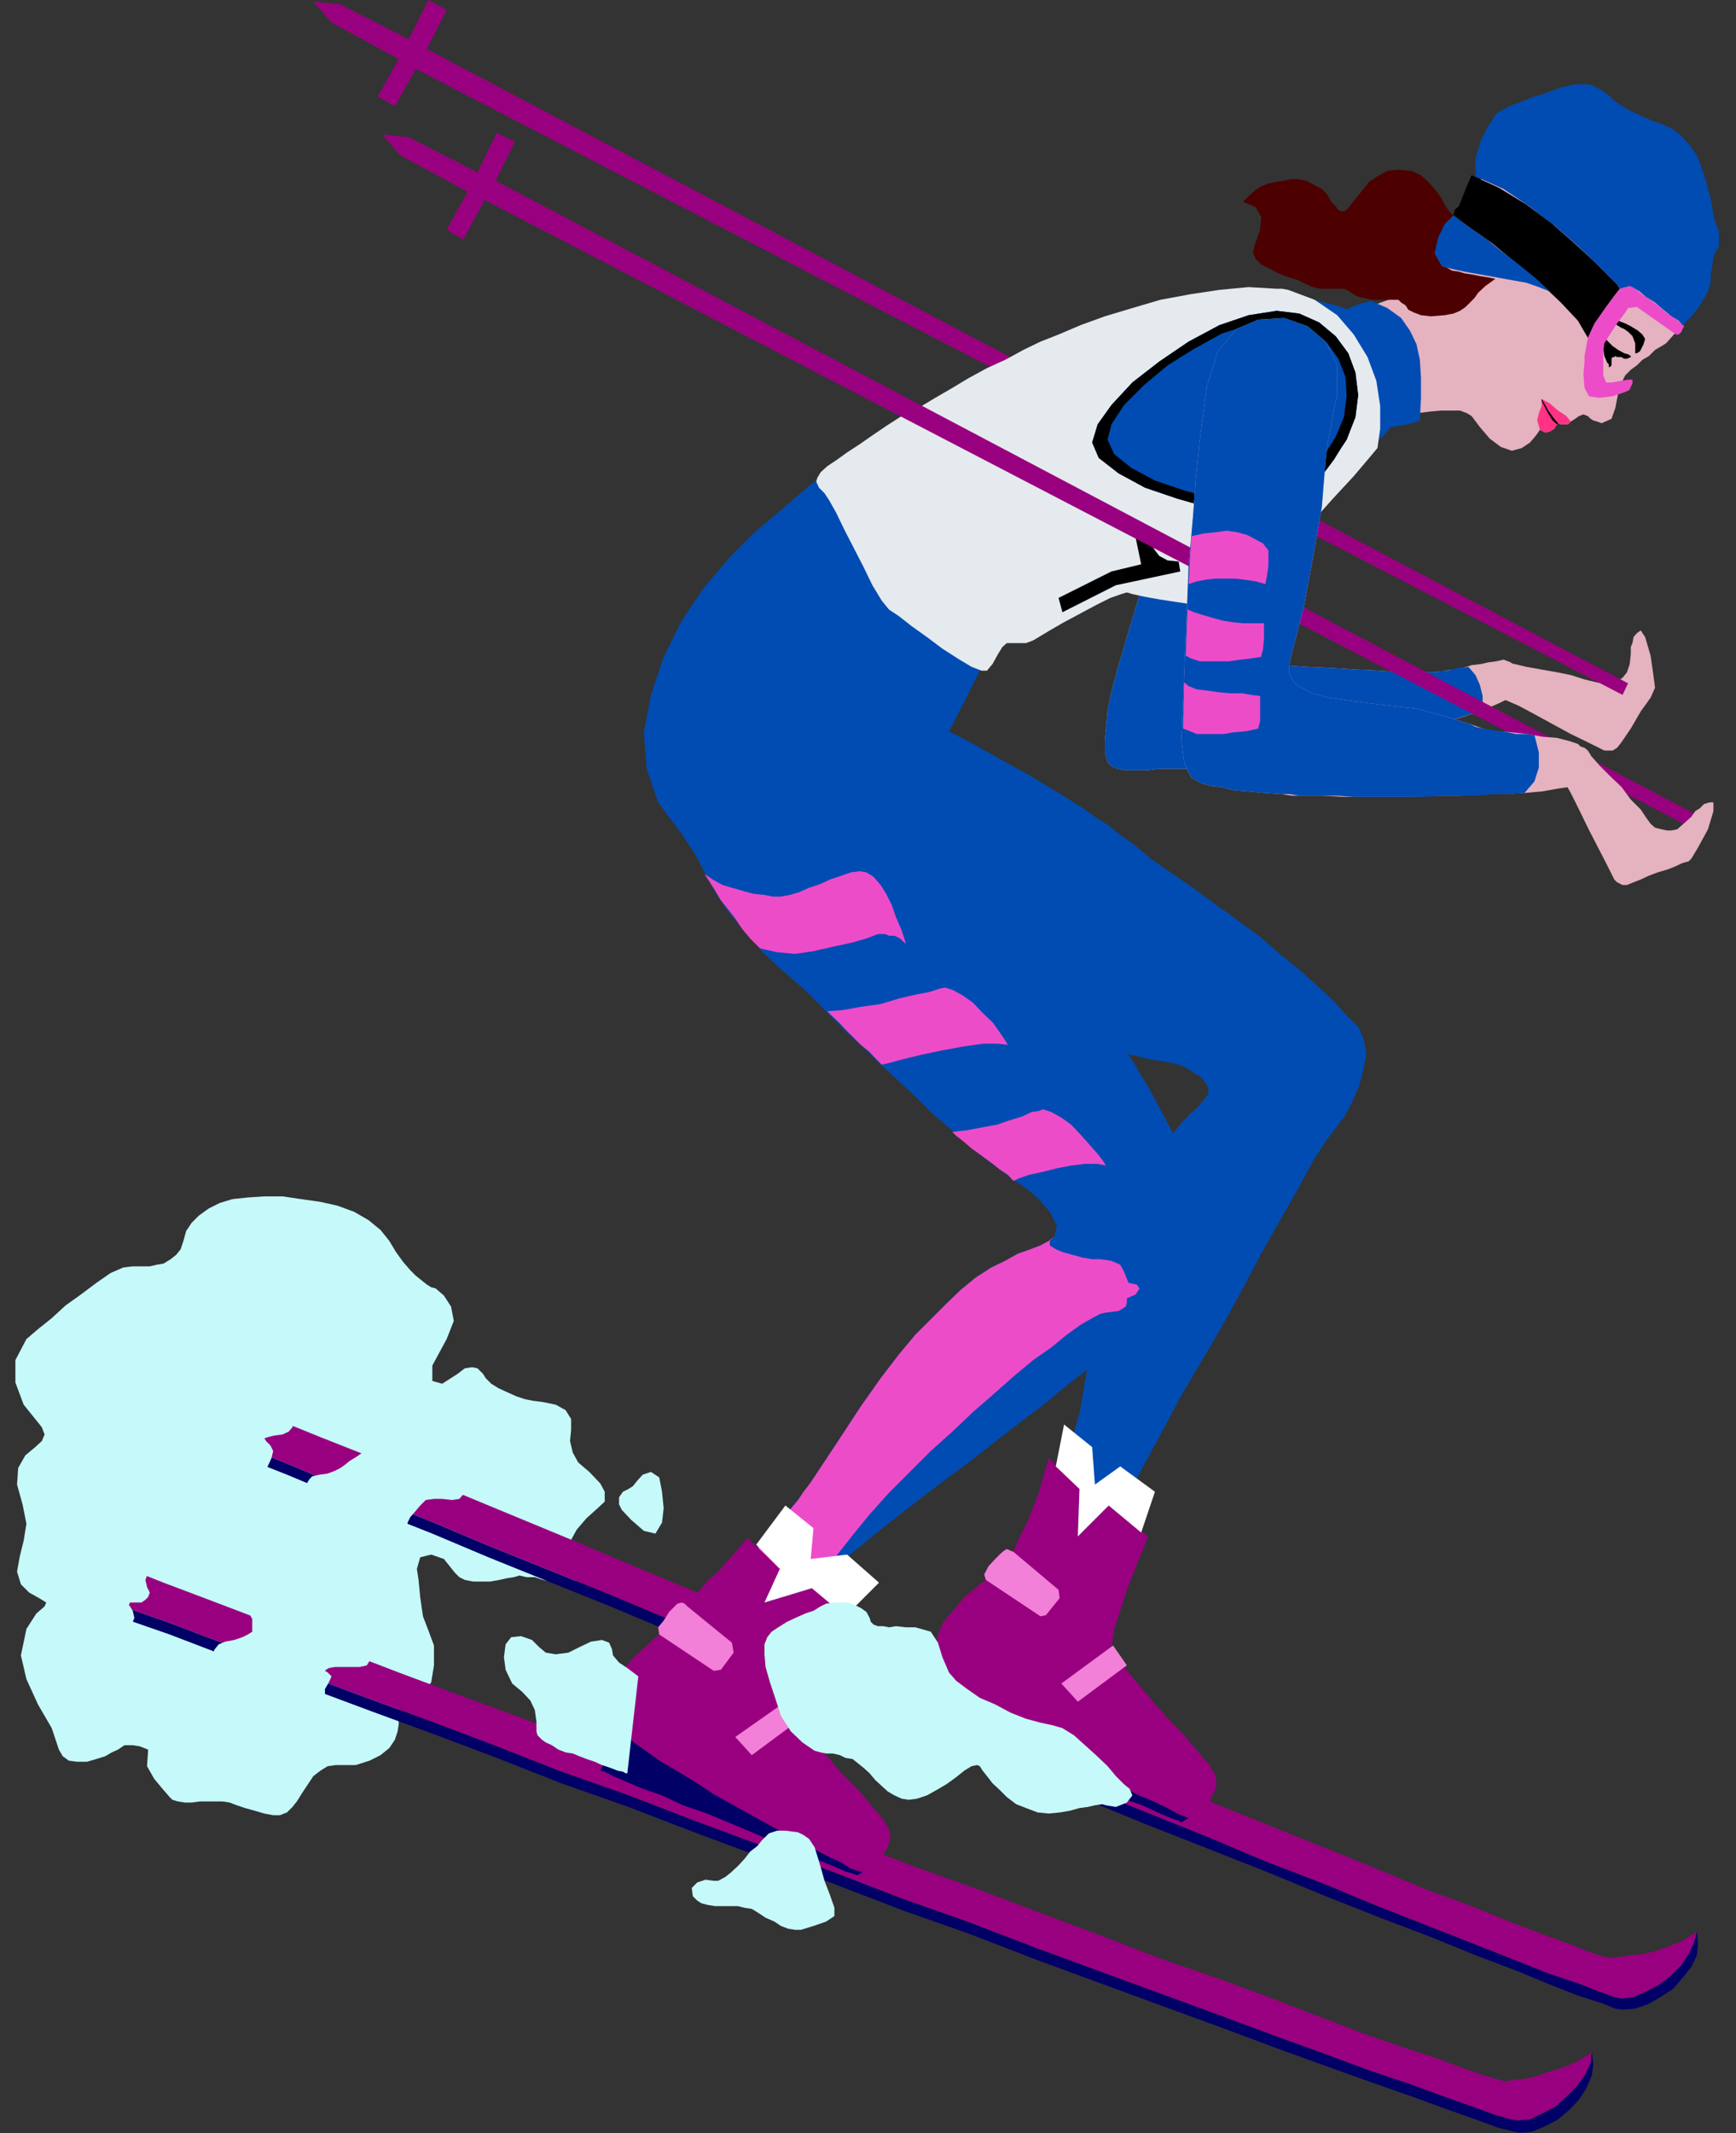<?xml version="1.0" encoding="UTF-8" standalone="no"?>
<svg
   xmlns:ooo="http://xml.openoffice.org/svg/export"
   xmlns:dc="http://purl.org/dc/elements/1.1/"
   xmlns:cc="http://creativecommons.org/ns#"
   xmlns:rdf="http://www.w3.org/1999/02/22-rdf-syntax-ns#"
   xmlns:svg="http://www.w3.org/2000/svg"
   xmlns="http://www.w3.org/2000/svg"
   xmlns:sodipodi="http://sodipodi.sourceforge.net/DTD/sodipodi-0.dtd"
   xmlns:inkscape="http://www.inkscape.org/namespaces/inkscape"
   version="1.2"
   width="31.52mm"
   height="38.71mm"
   viewBox="0 0 3152 3871"
   preserveAspectRatio="xMidYMid"
   xml:space="preserve"
   id="svg219"
   sodipodi:docname="skier7.svg"
   style="fill-rule:evenodd;stroke-width:28.222;stroke-linejoin:round"
   inkscape:version="0.92.5 (2060ec1f9f, 2020-04-08)"><rect x="0" y="0" width="3152" height="3871" fill="#333333" stroke="none"/><sodipodi:namedview
   pagecolor="#ffffff"
   bordercolor="#666666"
   borderopacity="1"
   objecttolerance="10"
   gridtolerance="10"
   guidetolerance="10"
   inkscape:pageopacity="0"
   inkscape:pageshadow="2"
   inkscape:window-width="664"
   inkscape:window-height="487"
   id="namedview221"
   showgrid="false"
   inkscape:zoom="0.2102413"
   inkscape:cx="59.565355"
   inkscape:cy="73.133857"
   inkscape:window-x="0"
   inkscape:window-y="0"
   inkscape:window-maximized="0"
   inkscape:current-layer="svg219" />
 <defs
   class="ClipPathGroup"
   id="defs8">
  <clipPath
   id="presentation_clip_path"
   clipPathUnits="userSpaceOnUse">
   <rect
   x="0"
   y="0"
   width="21000"
   height="29700"
   id="rect2" />
  </clipPath>
  <clipPath
   id="presentation_clip_path_shrink"
   clipPathUnits="userSpaceOnUse">
   <rect
   x="21"
   y="29"
   width="20958"
   height="29641"
   id="rect5" />
  </clipPath>
 </defs>
 <defs
   class="TextShapeIndex"
   id="defs12">
  <g
   ooo:slide="id1"
   ooo:id-list="id3"
   id="g10" />
 </defs>
 <defs
   class="EmbeddedBulletChars"
   id="defs44">
  <g
   id="bullet-char-template-57356"
   transform="matrix(4.8828125e-4,0,0,-4.8828125e-4,0,0)">
   <path
   d="M 580,1141 1163,571 580,0 -4,571 Z"
   id="path14"
   inkscape:connector-curvature="0" />
  </g>
  <g
   id="bullet-char-template-57354"
   transform="matrix(4.8828125e-4,0,0,-4.8828125e-4,0,0)">
   <path
   d="M 8,1128 H 1137 V 0 H 8 Z"
   id="path17"
   inkscape:connector-curvature="0" />
  </g>
  <g
   id="bullet-char-template-10146"
   transform="matrix(4.8828125e-4,0,0,-4.8828125e-4,0,0)">
   <path
   d="M 174,0 602,739 174,1481 1456,739 Z M 1358,739 309,1346 659,739 Z"
   id="path20"
   inkscape:connector-curvature="0" />
  </g>
  <g
   id="bullet-char-template-10132"
   transform="matrix(4.8828125e-4,0,0,-4.8828125e-4,0,0)">
   <path
   d="M 2015,739 1276,0 H 717 l 543,543 H 174 v 393 h 1086 l -543,545 h 557 z"
   id="path23"
   inkscape:connector-curvature="0" />
  </g>
  <g
   id="bullet-char-template-10007"
   transform="matrix(4.8828125e-4,0,0,-4.8828125e-4,0,0)">
   <path
   d="m 0,-2 c -7,16 -16,29 -25,39 l 381,530 c -94,256 -141,385 -141,387 0,25 13,38 40,38 9,0 21,-2 34,-5 21,4 42,12 65,25 l 27,-13 111,-251 280,301 64,-25 24,25 c 21,-10 41,-24 62,-43 C 886,937 835,863 770,784 769,783 710,716 594,584 L 774,223 c 0,-27 -21,-55 -63,-84 l 16,-20 C 717,90 699,76 672,76 641,76 570,178 457,381 L 164,-76 c -22,-34 -53,-51 -92,-51 -42,0 -63,17 -64,51 -7,9 -10,24 -10,44 0,9 1,19 2,30 z"
   id="path26"
   inkscape:connector-curvature="0" />
  </g>
  <g
   id="bullet-char-template-10004"
   transform="matrix(4.8828125e-4,0,0,-4.8828125e-4,0,0)">
   <path
   d="M 285,-33 C 182,-33 111,30 74,156 52,228 41,333 41,471 c 0,78 14,145 41,201 34,71 87,106 158,106 53,0 88,-31 106,-94 l 23,-176 c 8,-64 28,-97 59,-98 l 735,706 c 11,11 33,17 66,17 42,0 63,-15 63,-46 V 965 c 0,-36 -10,-64 -30,-84 L 442,47 C 390,-6 338,-33 285,-33 Z"
   id="path29"
   inkscape:connector-curvature="0" />
  </g>
  <g
   id="bullet-char-template-9679"
   transform="matrix(4.8828125e-4,0,0,-4.8828125e-4,0,0)">
   <path
   d="M 813,0 C 632,0 489,54 383,161 276,268 223,411 223,592 c 0,181 53,324 160,431 106,107 249,161 430,161 179,0 323,-54 432,-161 108,-107 162,-251 162,-431 0,-180 -54,-324 -162,-431 C 1136,54 992,0 813,0 Z"
   id="path32"
   inkscape:connector-curvature="0" />
  </g>
  <g
   id="bullet-char-template-8226"
   transform="matrix(4.8828125e-4,0,0,-4.8828125e-4,0,0)">
   <path
   d="m 346,457 c -73,0 -137,26 -191,78 -54,51 -81,114 -81,188 0,73 27,136 81,188 54,52 118,78 191,78 73,0 134,-26 185,-79 51,-51 77,-114 77,-187 0,-75 -25,-137 -76,-188 -50,-52 -112,-78 -186,-78 z"
   id="path35"
   inkscape:connector-curvature="0" />
  </g>
  <g
   id="bullet-char-template-8211"
   transform="matrix(4.8828125e-4,0,0,-4.8828125e-4,0,0)">
   <path
   d="M -4,459 H 1135 V 606 H -4 Z"
   id="path38"
   inkscape:connector-curvature="0" />
  </g>
  <g
   id="bullet-char-template-61548"
   transform="matrix(4.8828125e-4,0,0,-4.8828125e-4,0,0)">
   <path
   d="m 173,740 c 0,163 58,303 173,419 116,115 255,173 419,173 163,0 302,-58 418,-173 116,-116 174,-256 174,-419 0,-163 -58,-303 -174,-418 C 1067,206 928,148 765,148 601,148 462,206 346,322 231,437 173,577 173,740 Z"
   id="path41"
   inkscape:connector-curvature="0" />
  </g>
 </defs>
 <g
   id="g49"
   transform="translate(-8924,-12914)">
  <g
   id="id2"
   class="Master_Slide">
   <g
   id="bg-id2"
   class="Background" />
   <g
   id="bo-id2"
   class="BackgroundObjects" />
  </g>
 </g>
 <g
   class="SlideGroup"
   id="g217"
   transform="translate(-8924,-12914)">
  <g
   id="g215">
   <g
   id="container-id1">
    <g
   id="id1"
   class="Slide"
   clip-path="url(#presentation_clip_path)">
     <g
   class="Page"
   id="g211">
      <g
   class="Graphic"
   id="g209">
       <g
   id="id3">
        <rect
   class="BoundingBox"
   x="8924"
   y="12914"
   width="3152"
   height="3871"
   id="rect51"
   style="fill:none;stroke:none" />
        <defs
   id="defs56">
         <clipPath
   id="clip_path_1"
   clipPathUnits="userSpaceOnUse">
          <path
   d="m 8924,12914 h 3151 v 3870 H 8924 Z"
   id="path53"
   inkscape:connector-curvature="0" />
         </clipPath>
        </defs>
        <g
   clip-path="url(#clip_path_1)"
   id="g206">
         <path
   d="m 9534,16117 -15,2 -13,8 -13,10 -10,15 -10,15 -10,16 -8,10 -10,10 -13,5 h -12 l -16,-3 -17,-5 -18,-5 -15,-5 -13,-5 -13,-2 h -13 -12 -16 l -15,2 h -12 l -13,-2 -10,-3 -5,-5 -13,-15 -15,-18 -13,-23 2,-30 -15,-6 -13,-2 h -15 l -12,8 -11,5 -12,7 -16,5 -17,5 h -18 l -15,-2 -11,-8 -7,-12 -13,-39 -25,-43 -21,-46 -10,-43 10,-48 18,-28 15,-13 3,-7 -13,-8 -18,-10 -15,-15 -7,-23 5,-28 7,-28 5,-31 -7,-35 -10,-36 2,-30 13,-23 18,-15 12,-11 5,-12 -5,-13 -12,-15 -21,-26 -15,-40 v -41 l 20,-38 21,-18 25,-20 25,-23 28,-20 28,-21 26,-18 23,-10 17,-2 h 16 15 l 13,-3 12,-2 13,-8 10,-8 8,-10 5,-15 5,-18 10,-15 13,-13 18,-13 20,-10 23,-7 28,-3 30,-2 h 33 l 34,5 35,5 31,7 30,11 26,15 22,18 16,20 12,20 13,18 13,15 10,10 10,8 10,8 8,5 8,2 15,13 13,20 5,26 -13,33 -26,48 v 28 l 18,5 28,-18 13,-10 13,-2 10,2 10,10 5,8 10,10 13,8 15,7 18,8 15,5 15,3 16,2 25,5 18,10 10,16 v 20 l -2,20 5,21 10,18 20,17 20,21 8,15 v 18 l -13,12 -20,18 -18,21 -12,22 2,16 10,17 3,23 -5,18 -10,8 -11,-3 -10,-2 -15,-5 -13,-3 -15,-5 h -15 l -13,-3 -10,3 -13,2 -13,3 -17,3 h -16 -15 l -15,-3 -10,-5 -8,-8 -20,-25 -23,-8 -20,5 -6,21 3,20 3,31 5,35 10,26 10,27 v 36 l -5,31 -13,15 -15,5 -15,10 -13,15 -3,18 v 13 l -2,13 -5,15 -10,15 -16,13 -20,10 -25,8 z"
   id="path58"
   inkscape:connector-curvature="0"
   style="fill:#c6f9f9;stroke:none" />
         <path
   d="m 10170,14170 -21,28 -12,35 -6,38 v 41 l 6,41 10,40 17,38 21,31 20,23 26,23 30,25 36,25 38,26 43,25 43,21 48,17 26,8 28,10 33,13 36,13 35,15 38,13 38,15 41,15 41,15 40,16 38,12 41,13 36,13 38,10 33,8 30,5 11,2 12,3 16,7 12,8 13,8 8,10 5,10 v 10 l -8,10 -10,13 -15,13 -16,17 -17,21 -21,23 -18,25 -15,31 -15,33 -15,35 -13,41 -15,43 -13,51 -15,63 -13,74 -15,87 -5,17 -8,31 -13,41 -15,48 -18,48 -20,51 -18,46 -20,40 -8,38 3,54 13,48 20,23 h 18 l 7,-10 5,-10 8,-10 10,-18 5,-28 13,-36 18,-38 15,-28 20,-38 23,-51 31,-58 30,-61 36,-66 35,-66 36,-61 36,-61 38,-69 35,-66 36,-64 33,-58 25,-46 23,-36 13,-17 10,-13 13,-18 13,-25 12,-28 8,-31 5,-28 -5,-25 -10,-23 -21,-20 -23,-26 -27,-25 -34,-31 -35,-28 -38,-33 -41,-30 -43,-31 -41,-30 -38,-26 -36,-25 -27,-23 -28,-20 -23,-18 -23,-15 -18,-13 -48,-30 -51,-31 -54,-30 -50,-28 -54,-28 -53,-26 -51,-23 -51,-20 -48,-15 -48,-13 -46,-10 -41,-3 h -38 l -36,8 -30,15 z"
   id="path60"
   inkscape:connector-curvature="0"
   style="fill:#004cb2;stroke:none" />
         <path
   d="m 10360,14375 8,-10 5,-12 -3,-13 -5,-10 -10,-8 -13,-2 h -12 l -10,7 -8,10 -3,11 v 12 l 8,13 10,8 10,2 h 13 z"
   id="path62"
   inkscape:connector-curvature="0"
   style="fill:#004cb2;stroke:none" />
         <path
   d="m 10830,15888 8,-10 3,-13 v -13 l -8,-10 -10,-8 -10,-2 h -13 l -13,7 -7,11 -3,10 3,13 5,10 10,7 13,5 12,-2 z"
   id="path64"
   inkscape:connector-curvature="0"
   style="fill:#004cb2;stroke:none" />
         <path
   d="m 11847,16467 18,-2 20,-3 21,-2 23,-5 22,-8 21,-8 18,-10 15,-10 -5,20 -10,21 -13,20 -20,20 -21,16 -23,12 -23,10 -22,3 -13,-3 -28,-10 -38,-15 -54,-18 -63,-25 -71,-28 -84,-33 -92,-36 -96,-40 -107,-41 -109,-46 -115,-46 -119,-48 -122,-48 -122,-51 -125,-48 -122,-51 -122,-51 -122,-48 -117,-49 -112,-45 -109,-44 -102,-43 -96,-38 -89,-35 -79,-33 -71,-28 -59,-26 -48,-20 -33,-13 -23,-10 -7,-3 73,-43 8,3 20,10 36,13 46,20 55,23 69,28 76,30 87,36 94,38 99,41 104,43 109,46 115,48 117,46 117,50 122,49 119,48 117,48 117,49 114,45 112,46 107,43 102,41 94,38 86,36 82,30 68,28 61,23 49,18 38,15 25,8 z"
   id="path66"
   inkscape:connector-curvature="0"
   style="fill:#99007f;stroke:none" />
         <path
   d="m 12007,16442 -2,20 -10,21 -16,20 -17,20 -23,15 -23,13 -23,8 -23,2 -13,-2 -25,-10 -41,-13 -51,-20 -63,-26 -74,-28 -81,-33 -92,-35 -99,-39 -104,-43 -109,-43 -117,-46 -117,-48 -122,-48 -122,-51 -125,-51 -122,-48 -122,-51 -122,-48 -117,-49 -112,-45 -109,-44 -102,-43 -96,-38 -89,-36 -79,-33 -71,-28 -59,-25 -48,-20 -33,-13 -23,-10 -7,-3 -5,-23 7,3 23,10 33,13 48,20 59,26 71,28 79,33 89,35 96,38 102,43 109,44 112,45 117,49 122,48 122,51 122,51 125,48 122,51 122,48 119,48 115,46 109,46 107,41 96,40 92,36 84,33 71,28 63,25 54,18 38,15 28,10 13,3 22,-3 23,-10 23,-12 21,-16 20,-20 13,-20 10,-21 5,-20 z"
   id="path68"
   inkscape:connector-curvature="0"
   style="fill:#000066;stroke:none" />
         <path
   d="m 10813,15801 h -16 l -17,8 -21,13 -20,17 -20,18 -18,18 -15,18 -8,15 -5,13 -3,13 3,12 5,15 10,13 13,15 20,13 26,10 35,16 38,20 36,23 38,23 33,25 33,20 28,18 23,13 18,5 15,5 15,5 15,3 h 13 l 10,-3 8,-2 5,-5 v -8 l -5,-8 -8,-7 -10,-11 -13,-7 -12,-10 -10,-8 -11,-8 -10,-10 -12,-18 -16,-22 -17,-26 -18,-25 -16,-26 -15,-20 -10,-15 -8,-15 -10,-21 -12,-20 -16,-26 -15,-20 -15,-20 -18,-15 z"
   id="path70"
   inkscape:connector-curvature="0"
   style="fill:#004cb2;stroke:none" />
         <path
   d="m 10797,15893 13,2 10,-5 10,-5 8,-10 3,-13 -3,-12 -5,-11 -10,-5 -13,-2 -13,2 -10,5 -7,11 -3,12 3,13 7,10 z"
   id="path72"
   inkscape:connector-curvature="0"
   style="fill:#004cb2;stroke:none" />
         <path
   d="m 11082,16213 -5,-2 -15,-6 -18,-10 -25,-12 -31,-13 -33,-18 -33,-20 -38,-21 -36,-20 -38,-20 -35,-21 -34,-20 -27,-18 -26,-17 -20,-16 -15,-12 -8,10 -18,20 -15,20 -5,11 7,2 16,8 23,10 30,13 36,15 38,15 40,18 44,18 43,17 41,16 38,18 35,12 28,13 23,10 15,5 5,3 z"
   id="path74"
   inkscape:connector-curvature="0"
   style="fill:#000066;stroke:none" />
         <path
   d="m 10653,15967 15,12 20,16 26,17 27,18 34,20 35,21 38,20 36,20 38,21 33,20 33,18 31,13 25,12 18,10 15,6 5,2 8,-2 10,-8 10,-8 10,-12 8,-16 5,-15 -3,-18 -10,-17 -18,-21 -25,-30 -30,-31 -31,-35 -28,-33 -23,-28 -18,-23 -5,-13 3,-18 2,-15 5,-15 6,-18 12,-38 18,-46 15,-36 5,-15 -71,-56 -56,56 3,-86 -56,-56 -18,63 -20,51 -18,36 -8,20 -5,-2 -7,-3 -5,3 -6,5 -10,10 -12,13 -8,15 3,10 -11,8 -12,10 -16,13 -12,15 -13,15 -13,15 -7,16 -5,15 2,28 5,23 10,15 z"
   id="path76"
   inkscape:connector-curvature="0"
   style="fill:#99007f;stroke:none" />
         <path
   d="m 10996,15695 -59,-49 -56,56 3,-86 -43,-41 15,-76 51,41 5,68 46,-33 63,46 z"
   id="path78"
   inkscape:connector-curvature="0"
   style="fill:#ffffff;stroke:none" />
         <path
   d="m 10714,15781 -3,-10 8,-15 12,-13 10,-10 6,-5 5,-3 7,3 5,2 82,69 2,15 -25,31 -10,2 z"
   id="path80"
   inkscape:connector-curvature="0"
   style="fill:#f27fd8;stroke:none" />
         <path
   d="m 10945,15900 -94,69 30,33 89,-66 z"
   id="path82"
   inkscape:connector-curvature="0"
   style="fill:#f27fd8;stroke:none" />
         <path
   d="m 11659,14116 h -13 l -10,5 -10,8 -5,13 v 12 l 8,13 7,8 13,5 10,5 23,10 28,15 33,18 33,18 31,15 20,10 10,5 h 8 7 l 8,-5 8,-10 17,-25 18,-31 18,-25 8,-18 -3,-23 -5,-35 -10,-34 -8,-12 -7,5 -6,7 -2,11 -3,7 v 13 l -2,18 -5,15 -8,10 -8,5 -10,5 -10,3 -10,-3 -10,-2 -21,-5 -25,-8 -25,-5 -28,-5 -28,-5 -21,-5 z"
   id="path84"
   inkscape:connector-curvature="0"
   style="fill:#e5b2bf;stroke:none" />
         <path
   d="m 11685,14154 -6,13 -7,8 -10,5 h -13 l -13,-5 -7,-8 -8,-13 v -12 l 5,-13 10,-8 10,-5 h 13 l 13,5 7,8 6,13 z"
   id="path86"
   inkscape:connector-curvature="0"
   style="fill:#e5b2bf;stroke:none" />
         <path
   d="m 11123,13605 33,-58 46,-33 45,-10 49,10 38,25 28,41 7,51 -15,58 -8,15 -12,21 -13,23 -15,25 -13,26 -13,22 -10,23 -5,21 -8,25 -10,31 -15,35 -15,33 -15,36 -13,33 -13,25 -10,23 -5,10 v 8 l 5,5 13,-3 33,-2 40,-3 44,3 43,2 48,3 43,2 44,3 h 40 15 l 18,-3 16,-2 17,-3 16,-5 17,-2 13,-3 15,-2 13,-3 13,5 10,8 8,10 2,13 v 12 l -5,11 -10,7 -26,13 -30,13 -36,12 -38,11 -38,12 -43,10 -43,11 -46,10 -43,10 -44,8 -40,7 -41,5 -38,5 -33,3 -28,2 h -25 -26 -25 l -23,3 h -20 -18 l -16,-3 -10,-5 -7,-7 -5,-18 v -20 l 2,-23 3,-33 7,-33 13,-49 18,-61 20,-66 20,-66 18,-61 16,-51 12,-33 18,-48 18,-48 15,-46 z"
   id="path88"
   inkscape:connector-curvature="0"
   style="fill:#e5b2bf;stroke:none" />
         <path
   d="m 11667,14177 10,-7 8,-11 v -12 l -3,-13 -8,-10 -10,-5 -13,-3 -12,3 -10,7 -5,11 -3,12 5,13 8,10 10,5 10,3 z"
   id="path90"
   inkscape:connector-curvature="0"
   style="fill:#e5b2bf;stroke:none" />
         <path
   d="m 11242,13669 10,-8 5,-10 v -10 l -2,-13 -8,-10 -10,-8 h -13 l -12,3 -10,8 -6,10 -2,12 5,13 8,10 10,5 13,3 z"
   id="path92"
   inkscape:connector-curvature="0"
   style="fill:#e5b2bf;stroke:none" />
         <path
   d="m 11616,14203 -31,10 -33,10 -33,13 -38,7 -35,10 -41,11 -38,7 -38,8 -38,8 -36,5 -36,5 -35,5 -31,2 -28,3 -25,2 h -20 -26 -25 l -23,3 h -20 -18 l -16,-3 -10,-5 -7,-7 -5,-18 v -20 l 2,-23 3,-33 7,-33 13,-49 18,-61 20,-66 20,-66 18,-61 16,-51 12,-33 18,-48 18,-48 15,-46 13,-36 33,-58 46,-33 45,-10 49,10 38,25 28,41 7,51 -15,58 -8,15 -12,21 -13,23 -15,25 -13,26 -13,22 -10,23 -5,21 -8,25 -10,31 -15,35 -15,33 -15,36 -13,33 -13,25 -10,23 -5,10 v 8 l 5,5 13,-3 33,-2 40,-3 44,3 43,2 48,3 43,2 44,3 h 40 8 10 l 10,-3 h 10 l 8,-2 10,-3 h 10 l 10,-2 13,15 8,18 5,20 z"
   id="path94"
   inkscape:connector-curvature="0"
   style="fill:#004cb2;stroke:none" />
         <path
   d="m 9493,12917 49,5 124,63 36,-71 33,18 -36,71 2181,1151 -10,21 -2191,-1136 -38,68 -31,-18 38,-68 -122,-66 z"
   id="path96"
   inkscape:connector-curvature="0"
   style="fill:#99007f;stroke:none" />
         <path
   d="m 11720,13694 10,5 8,-2 8,-5 5,-8 v 0 0 0 l 2,-2 5,2 h 5 8 l 5,-5 8,-5 7,-5 8,-3 8,3 5,5 5,3 7,2 8,3 18,-8 7,-20 5,-26 8,-23 5,-10 10,-10 11,-8 10,-10 12,-7 11,-11 12,-7 8,-5 25,-28 23,-36 18,-43 13,-46 2,-48 -7,-48 -18,-49 -33,-43 -41,-35 -41,-26 -40,-13 -38,-5 -41,5 -38,13 -36,20 -33,26 -28,30 -23,28 -17,28 -13,26 -10,23 -8,22 -2,18 -6,13 -5,15 -10,15 -10,13 -15,13 -18,13 -20,10 -26,7 -30,11 -31,10 -28,12 -23,13 -22,15 -16,16 -12,15 -8,18 v 15 l 5,23 8,18 12,17 18,13 20,10 28,8 31,2 38,-2 28,-3 25,-2 23,-3 21,-2 h 20 15 l 13,5 8,5 15,20 18,21 20,15 20,7 18,-5 15,-10 11,-13 z"
   id="path98"
   inkscape:connector-curvature="0"
   style="fill:#e5b2bf;stroke:none" />
         <path
   d="m 11364,13603 10,10 11,3 h 12 l 13,-3 8,-10 5,-10 v -13 l -5,-13 -11,-10 -10,-2 h -12 l -11,5 -10,7 -5,10 v 13 z"
   id="path100"
   inkscape:connector-curvature="0"
   style="fill:#e5b2bf;stroke:none" />
         <path
   d="m 11837,13257 10,10 10,5 h 13 l 13,-5 10,-10 3,-10 v -13 l -6,-12 -7,-8 -13,-5 h -10 l -13,5 -10,10 -5,10 v 13 z"
   id="path102"
   inkscape:connector-curvature="0"
   style="fill:#e5b2bf;stroke:none" />
         <path
   d="m 11852,13494 10,2 13,5 10,5 13,8 8,7 5,8 -3,10 -5,10 -2,3 -5,3 h -3 v -8 -10 l -5,-13 -8,-8 -7,-5 -5,-2 -8,-5 -5,-3 -5,-2 -5,-3 -3,-5 h 3 z"
   id="path104"
   inkscape:connector-curvature="0"
   style="fill:#000000;stroke:none" />
         <path
   d="m 11850,13567 v 3 5 2 l -3,3 v 0 h -2 v -5 l -3,-3 -5,-12 -2,-13 -3,-10 -5,-10 -5,-8 2,-3 h 3 l 8,5 7,11 10,10 10,7 11,6 7,2 5,3 v 2 l -7,3 h -5 l -5,-3 h -8 l -3,-2 -2,2 h -3 l -2,3 z"
   id="path106"
   inkscape:connector-curvature="0"
   style="fill:#000000;stroke:none" />
         <path
   d="m 11723,13638 v 0 0 0 3 10 l -5,13 -3,13 5,17 10,5 8,-2 8,-5 5,-8 v 0 0 0 l 2,-2 5,2 h 5 8 l 5,-5 -8,-10 -15,-10 -15,-13 z"
   id="path108"
   inkscape:connector-curvature="0"
   style="fill:#ff3384;stroke:none" />
         <path
   d="m 11723,13641 5,10 7,13 8,13 8,7 v 0 0 0 l 2,-2 -7,-8 -11,-15 -7,-13 -5,-8 v 0 0 0 z"
   id="path110"
   inkscape:connector-curvature="0"
   style="fill:#000000;stroke:none" />
         <path
   d="m 11982,13506 -5,-5 -13,-10 -15,-10 -15,-13 -18,-13 -15,-10 -11,-10 -7,-2 -18,5 -8,10 -17,23 -21,30 -12,26 -6,33 v 10 l -2,23 2,25 8,15 18,3 25,-3 21,-7 7,-3 3,-2 2,-5 3,-6 v -7 h -8 l -12,2 -18,3 h -10 l -5,-13 v -20 -23 l 2,-15 10,-16 13,-20 15,-20 5,-8 16,-2 71,50 h 5 l 5,-5 2,-5 z"
   id="path112"
   inkscape:connector-curvature="0"
   style="fill:#ed4cc9;stroke:none" />
         <path
   d="m 11807,13527 12,-26 21,-30 17,-23 8,-10 -5,-8 -18,-18 -25,-25 -36,-33 -41,-36 -45,-33 -49,-30 -50,-23 -8,18 -8,20 -7,18 -8,7 -2,10 10,8 25,18 36,25 40,33 44,36 40,38 31,33 z"
   id="path114"
   inkscape:connector-curvature="0"
   style="fill:#000000;stroke:none" />
         <path
   d="m 11563,13305 -16,16 -12,25 -6,28 13,23 8,2 10,6 13,2 10,3 13,2 15,3 13,2 15,3 -18,13 -13,12 -7,10 -8,8 -8,8 -10,7 -12,5 -16,3 -25,2 -18,-2 -13,-5 -10,-5 -5,-8 -8,-5 -5,-5 h -10 -12 -13 -13 l -13,-3 -10,-2 -7,-3 -8,-5 -3,-2 -5,-3 -7,-2 h -8 -10 -10 -13 l -13,-3 -12,-5 -16,-8 -17,-5 -18,-7 -15,-8 -16,-8 -10,-10 -5,-12 3,-13 10,-28 2,-23 -10,-18 -23,-10 10,-10 11,-10 12,-8 13,-5 15,-3 13,-2 13,-3 h 10 l 18,3 15,8 13,7 10,10 7,13 8,8 5,7 8,3 7,-3 8,-10 8,-10 12,-15 13,-16 15,-10 18,-10 20,-2 23,2 18,8 13,12 12,13 11,15 7,13 8,13 z"
   id="path116"
   inkscape:connector-curvature="0"
   style="fill:#4c0000;stroke:none" />
         <path
   d="m 11738,13443 -28,-26 -31,-25 -30,-23 -25,-20 -26,-18 -18,-13 -12,-10 -5,-3 -16,16 -12,25 -6,28 13,23 18,5 23,5 28,5 28,5 28,5 28,5 23,8 z"
   id="path118"
   inkscape:connector-curvature="0"
   style="fill:#004cb2;stroke:none" />
         <path
   d="m 11603,13234 51,23 46,31 46,35 38,33 33,31 25,25 18,18 5,8 18,-5 5,2 13,8 12,10 16,10 15,13 15,12 13,8 7,8 18,-18 15,-20 13,-23 5,-16 v -15 l 3,-15 2,-18 5,-10 5,-8 v -12 -16 l -5,-12 -5,-16 -2,-15 -3,-15 -5,-18 -2,-10 -5,-15 -6,-18 -7,-18 -13,-18 -13,-15 -15,-13 -20,-10 -21,-7 -17,-8 -18,-8 -13,-7 -13,-8 -10,-8 -7,-7 -8,-5 -5,-5 -8,-3 -7,-5 -10,-2 h -11 -12 l -10,2 -13,3 -15,5 -18,7 -18,5 -20,8 -21,8 -15,7 -13,8 -5,8 -10,15 -13,25 -10,33 z"
   id="path120"
   inkscape:connector-curvature="0"
   style="fill:#004cb2;stroke:none" />
         <path
   d="m 11402,13689 16,3 h 15 l 18,-3 12,-2 16,-3 10,-2 7,-3 6,-2 2,-41 v -36 l -2,-33 -6,-28 -12,-25 -16,-23 -25,-18 -30,-13 -21,6 -18,7 -17,10 -18,11 -18,12 -15,10 -15,13 -13,8 -3,20 -2,23 2,23 8,23 13,23 25,17 33,16 z"
   id="path122"
   inkscape:connector-curvature="0"
   style="fill:#004cb2;stroke:none" />
         <path
   d="m 11461,13521 -18,-12 -25,-13 -33,-15 -36,-13 -41,-10 -40,-10 -41,-5 -41,-3 -51,3 -55,10 -59,13 -61,17 -61,23 -66,28 -64,31 -66,33 -63,35 -64,38 -63,39 -59,40 -58,43 -51,44 -51,43 -43,43 -48,56 -41,61 -33,66 -23,69 -13,68 5,66 21,61 40,54 13,10 18,15 20,13 23,15 26,13 25,10 23,8 23,2 25,-2 28,-8 31,-13 30,-15 31,-15 30,-21 23,-17 20,-18 26,-31 25,-43 28,-48 28,-53 25,-49 23,-46 21,-35 17,-23 18,-15 26,-18 30,-20 33,-18 38,-18 39,-13 38,-10 38,-2 12,2 21,3 20,7 20,8 23,5 21,8 15,5 13,2 h 10 l 10,-5 8,-7 7,-11 23,-30 31,-36 38,-43 40,-43 41,-41 38,-35 31,-31 20,-20 25,-38 18,-46 v -48 z"
   id="path124"
   inkscape:connector-curvature="0"
   style="fill:#004cb2;stroke:none" />
         <path
   d="m 11369,13608 11,8 12,2 13,-2 10,-8 8,-10 v -13 l -3,-13 -7,-10 -11,-7 -10,-3 -12,3 -11,7 -7,10 -3,13 3,13 z"
   id="path126"
   inkscape:connector-curvature="0"
   style="fill:#004cb2;stroke:none" />
         <path
   d="m 11204,13664 10,7 13,3 13,-3 10,-7 7,-10 3,-13 -3,-13 -7,-10 -10,-8 -13,-2 -13,2 -10,8 -8,10 -2,13 2,13 z"
   id="path128"
   inkscape:connector-curvature="0"
   style="fill:#004cb2;stroke:none" />
         <path
   d="m 10317,14373 10,8 13,2 13,-2 10,-8 7,-10 3,-13 -3,-13 -7,-10 -10,-5 -13,-2 -13,2 -10,8 -8,10 -2,13 2,10 z"
   id="path130"
   inkscape:connector-curvature="0"
   style="fill:#004cb2;stroke:none" />
         <path
   d="m 11242,13478 41,5 36,16 30,25 23,31 13,35 5,41 -5,40 -16,41 -10,15 -13,21 -15,20 -15,20 -15,21 -16,17 -12,11 -10,7 -33,5 -49,-2 -56,-10 -63,-18 -59,-20 -48,-26 -36,-28 -12,-28 10,-33 25,-35 38,-41 49,-38 53,-36 56,-30 53,-18 51,-8 v -40 l -51,-3 -53,5 -53,8 -54,10 -51,15 -50,15 -44,16 -40,17 -33,13 -31,15 -33,18 -33,15 -33,18 -30,18 -31,18 -30,18 -31,15 -28,18 -25,17 -23,16 -23,15 -18,13 -18,12 -12,11 -6,10 -2,7 5,11 10,10 8,12 13,23 15,31 18,35 17,33 16,33 17,28 13,16 18,12 23,18 28,20 28,21 28,18 25,15 18,7 h 10 l 10,-12 10,-18 8,-13 8,-7 h 10 13 12 l 13,-5 10,-6 20,-12 26,-15 30,-16 28,-15 26,-13 20,-7 10,-3 10,3 23,5 28,5 33,5 33,5 h 31 25 l 16,-5 17,-15 31,-33 40,-44 44,-48 43,-48 38,-41 28,-33 15,-18 5,-35 v -41 l -7,-46 -16,-43 -25,-41 -30,-35 -41,-28 -48,-18 -11,-2 h -7 -3 v 0 z"
   id="path132"
   inkscape:connector-curvature="0"
   style="fill:#e5eaef;stroke:none" />
         <path
   d="m 11237,13496 38,5 31,15 28,21 20,28 13,33 2,35 -5,38 -15,36 -8,13 -12,18 -13,17 -13,21 -15,17 -13,16 -10,12 -10,5 -28,6 -46,-6 -51,-7 -56,-15 -53,-18 -43,-23 -31,-25 -12,-26 7,-28 23,-35 36,-36 43,-36 48,-30 51,-28 48,-15 46,-8 5,-18 -51,8 -53,18 -56,30 -53,36 -49,38 -38,41 -25,35 -10,33 12,28 36,28 48,26 59,20 63,18 56,10 49,2 33,-5 10,-7 12,-11 16,-17 15,-21 15,-20 15,-20 13,-21 10,-15 16,-41 5,-40 -5,-41 -13,-35 -23,-31 -30,-25 -36,-16 -41,-5 z"
   id="path134"
   inkscape:connector-curvature="0"
   style="fill:#000000;stroke:none" />
         <path
   d="m 10846,13999 96,-48 54,-13 -10,-48 22,-5 11,25 10,13 15,8 20,2 3,18 -117,25 -97,49 z"
   id="path136"
   inkscape:connector-curvature="0"
   style="fill:#000000;stroke:none" />
         <path
   d="m 9618,13158 48,5 125,64 35,-72 33,16 -35,71 2181,1151 -10,23 -2191,-1139 -39,72 -30,-18 38,-69 -122,-66 z"
   id="path138"
   inkscape:connector-curvature="0"
   style="fill:#99007f;stroke:none" />
         <path
   d="m 11804,14276 -10,-7 -13,-3 -13,3 -10,7 -7,11 -3,10 3,12 7,11 5,10 13,23 15,30 16,33 17,33 16,31 10,20 5,10 5,5 10,5 h 8 l 12,-5 13,-5 15,-7 16,-6 17,-5 13,-5 15,-7 11,-3 5,-5 12,-20 18,-33 10,-33 v -16 h -7 l -10,3 -8,8 -8,5 -7,10 -11,10 -15,13 -10,2 h -8 l -10,-2 -12,-3 -8,-7 -8,-11 -10,-15 -18,-18 -17,-23 -21,-20 -18,-18 -15,-17 z"
   id="path140"
   inkscape:connector-curvature="0"
   style="fill:#e5b2bf;stroke:none" />
         <path
   d="m 11804,14322 -10,8 h -13 l -13,-3 -10,-7 -7,-11 -3,-12 3,-10 7,-11 10,-7 13,-3 13,3 10,7 8,11 2,12 -2,13 z"
   id="path142"
   inkscape:connector-curvature="0"
   style="fill:#e5b2bf;stroke:none" />
         <path
   d="m 11115,13616 20,-64 34,-41 40,-17 46,-3 43,15 33,28 21,43 v 54 l -6,25 -5,31 -7,33 -3,28 -7,86 -16,92 -17,91 -23,89 -3,15 v 16 l 5,10 8,10 28,15 30,8 36,5 38,5 41,5 45,5 49,13 48,15 23,8 25,5 28,2 28,3 28,5 26,2 23,6 15,5 5,5 7,2 6,5 5,8 2,13 v 15 l -5,13 -10,10 -3,2 h -2 -3 -2 l -15,5 -21,3 -28,5 -33,3 -35,2 h -41 l -41,3 h -43 l -46,2 h -43 -41 -40 l -36,-2 h -30 -26 l -20,-3 -31,-2 -30,-3 -26,-2 -22,-6 -21,-2 -15,-5 -10,-5 -8,-5 -7,-13 -6,-15 -2,-16 -3,-25 3,-69 5,-117 5,-127 8,-91 5,-66 7,-71 8,-59 z"
   id="path144"
   inkscape:connector-curvature="0"
   style="fill:#e5b2bf;stroke:none" />
         <path
   d="m 11794,14327 10,-7 8,-11 v -12 l -3,-13 -8,-10 -10,-5 -12,-3 -13,3 -10,7 -5,11 v 12 l 2,13 8,10 10,8 h 10 z"
   id="path146"
   inkscape:connector-curvature="0"
   style="fill:#e5b2bf;stroke:none" />
         <path
   d="m 11240,13671 10,-10 7,-10 v -10 l -2,-13 -8,-10 -10,-8 h -13 l -12,3 -10,8 -6,10 -2,12 5,13 8,10 10,5 10,3 z"
   id="path148"
   inkscape:connector-curvature="0"
   style="fill:#e5b2bf;stroke:none" />
         <path
   d="m 11692,14353 -28,2 h -28 l -30,3 h -31 -33 l -33,2 h -33 -30 -33 -31 l -28,-2 h -25 -26 -20 l -18,-3 h -15 l -31,-2 -30,-3 -26,-2 -22,-6 -21,-2 -15,-5 -10,-5 -8,-5 -7,-13 -6,-15 -2,-16 -3,-25 3,-69 5,-117 5,-127 8,-91 5,-66 7,-71 8,-59 5,-40 20,-64 34,-41 40,-17 46,-3 43,15 33,28 21,43 v 54 l -6,25 -5,31 -7,33 -3,28 -7,86 -16,92 -17,91 -23,89 -3,15 v 16 l 5,10 8,10 28,15 30,8 36,5 38,5 41,5 45,5 49,13 48,15 10,5 13,3 15,2 15,3 16,2 15,3 h 18 l 15,2 8,31 v 28 l -8,25 z"
   id="path150"
   inkscape:connector-curvature="0"
   style="fill:#004cb2;stroke:none" />
         <path
   d="m 11087,13887 23,-5 20,-2 21,-3 20,3 18,5 15,8 13,7 10,13 v 28 l -3,20 -2,10 v 3 l -18,-5 -20,-3 -18,-2 h -18 -18 l -17,2 -16,3 -15,5 z"
   id="path152"
   inkscape:connector-curvature="0"
   style="fill:#ed4cc9;stroke:none" />
         <path
   d="m 11080,14020 12,5 16,5 17,5 18,5 18,3 20,2 h 18 20 v 28 l -2,20 -3,11 v 2 l -20,3 -18,2 -20,3 h -21 -17 -16 l -15,-5 -10,-5 z"
   id="path154"
   inkscape:connector-curvature="0"
   style="fill:#ed4cc9;stroke:none" />
         <path
   d="m 11074,14152 8,7 15,6 18,2 20,3 21,2 h 23 l 17,3 16,2 v 28 18 l -3,10 v 3 l -23,5 -23,2 -17,3 h -18 -15 -16 l -12,-5 -13,-5 z"
   id="path156"
   inkscape:connector-curvature="0"
   style="fill:#ed4cc9;stroke:none" />
         <path
   d="m 10256,14119 -31,18 -25,25 -20,33 -18,38 -10,41 -5,40 v 39 l 7,38 10,28 16,33 18,35 20,38 25,39 31,38 33,38 35,33 21,18 23,20 25,25 25,26 28,28 31,28 28,28 33,30 30,28 31,31 33,28 30,25 28,25 31,23 28,21 25,17 18,16 20,23 13,25 -5,20 -10,8 -15,8 -18,7 -23,8 -23,13 -25,12 -28,18 -28,23 -26,25 -28,28 -28,28 -30,36 -33,43 -36,51 -40,61 -49,74 -10,15 -20,25 -28,33 -33,36 -36,41 -38,38 -35,35 -34,28 -22,33 -18,51 -8,48 10,28 16,5 10,-2 10,-8 13,-7 7,-5 8,-8 8,-10 10,-13 10,-13 13,-15 12,-15 18,-13 23,-18 36,-30 43,-36 48,-40 53,-46 56,-46 59,-46 56,-43 58,-43 61,-48 61,-46 56,-46 54,-41 43,-33 30,-25 21,-10 15,-8 20,-10 20,-18 23,-23 21,-23 15,-25 8,-25 -3,-26 -10,-25 -13,-33 -15,-36 -18,-38 -23,-41 -23,-43 -23,-43 -27,-46 -28,-43 -23,-41 -21,-38 -20,-33 -15,-28 -16,-25 -12,-23 -13,-18 -33,-48 -36,-46 -35,-48 -38,-48 -38,-46 -39,-43 -38,-44 -38,-38 -40,-33 -39,-30 -35,-26 -38,-20 -36,-13 -35,-7 h -34 z"
   id="path158"
   inkscape:connector-curvature="0"
   style="fill:#004cb2;stroke:none" />
         <path
   d="m 10350,14381 10,-6 8,-10 5,-10 -3,-13 -5,-12 -10,-8 -13,-2 h -12 l -10,7 -8,10 -3,11 v 12 l 5,13 11,8 12,2 z"
   id="path160"
   inkscape:connector-curvature="0"
   style="fill:#004cb2;stroke:none" />
         <path
   d="m 10187,15956 13,-5 8,-10 2,-13 v -12 l -7,-10 -11,-8 -10,-3 h -12 l -13,5 -8,11 -2,12 2,13 5,10 10,8 11,5 z"
   id="path162"
   inkscape:connector-curvature="0"
   style="fill:#004cb2;stroke:none" />
         <path
   d="m 10838,15158 -10,8 -15,8 -18,7 -23,8 -23,13 -25,12 -28,18 -28,23 -26,25 -28,28 -28,28 -30,36 -33,43 -36,51 -40,61 -49,74 -5,7 -10,13 -10,15 -15,18 v -3 l -69,87 58,76 95,-76 30,-38 31,-38 35,-39 38,-38 38,-38 39,-35 38,-36 38,-33 35,-31 36,-30 33,-23 28,-23 25,-18 21,-12 15,-8 10,-2 23,-3 13,-8 2,-7 v -8 l 16,-7 7,-11 -5,-7 -15,-3 -8,-20 -7,-13 -16,-7 -20,-3 h -15 l -18,-3 -18,-5 -18,-5 -12,-5 -11,-7 v -8 z"
   id="path164"
   inkscape:connector-curvature="0"
   style="fill:#ed4cc9;stroke:none" />
         <path
   d="m 10653,14968 27,-3 26,-5 28,-5 23,-8 23,-7 17,-8 13,-2 8,-3 15,5 18,10 18,13 17,18 16,18 15,17 10,13 5,8 -15,-3 h -23 l -25,3 -26,5 -28,7 -23,5 -17,6 -11,5 -10,-11 -15,-10 -15,-12 -18,-13 -18,-13 -15,-13 -13,-10 z"
   id="path166"
   inkscape:connector-curvature="0"
   style="fill:#ed4cc9;stroke:none" />
         <path
   d="m 10426,14749 28,-2 33,-6 36,-5 33,-10 30,-7 26,-5 18,-6 10,-2 15,5 18,10 18,13 17,18 18,17 13,18 10,15 5,8 -18,-2 h -28 l -35,5 -38,7 -38,8 -33,8 -26,7 -13,3 -10,-10 -12,-13 -16,-13 -15,-15 -13,-13 -12,-13 -13,-12 z"
   id="path168"
   inkscape:connector-curvature="0"
   style="fill:#ed4cc9;stroke:none" />
         <path
   d="m 10304,14635 31,7 33,3 33,-5 35,-8 33,-7 28,-8 21,-8 h 13 l 7,3 h 10 l 10,5 11,10 -8,-25 -10,-23 -8,-23 -10,-20 -10,-16 -13,-15 -13,-8 -12,-2 -16,2 -17,6 -21,7 -17,8 -21,7 -18,8 -17,5 -16,3 h -15 l -15,-3 -20,-2 -18,-5 -21,-6 -17,-5 -18,-10 -15,-10 10,15 10,16 10,17 13,16 13,17 12,18 15,18 z"
   id="path170"
   inkscape:connector-curvature="0"
   style="fill:#ed4cc9;stroke:none" />
         <path
   d="m 11657,16691 17,-3 21,-2 20,-5 23,-8 23,-7 20,-8 18,-10 15,-10 -2,20 -11,23 -15,20 -18,18 -20,18 -23,12 -23,11 -23,2 -12,-2 -28,-8 -41,-15 -51,-18 -63,-23 -74,-25 -84,-31 -91,-33 -102,-38 -104,-38 -112,-41 -117,-43 -120,-46 -122,-43 -124,-48 -125,-46 -124,-46 -125,-48 -122,-43 -117,-46 -114,-43 -112,-41 -102,-38 -96,-38 -89,-33 -82,-31 -71,-25 -58,-23 -48,-18 -36,-15 -23,-8 -8,-2 72,-43 7,2 21,8 35,12 46,18 58,23 69,26 79,30 86,33 94,36 99,38 107,40 112,41 114,43 120,46 119,43 120,46 122,46 119,46 120,43 114,43 115,43 106,41 102,35 97,36 86,33 81,31 72,25 61,20 48,18 38,13 25,7 z"
   id="path172"
   inkscape:connector-curvature="0"
   style="fill:#99007f;stroke:none" />
         <path
   d="m 11817,16660 -3,21 -10,23 -13,20 -17,18 -21,18 -23,12 -23,10 -22,3 -13,-3 -28,-7 -41,-15 -51,-18 -63,-23 -74,-26 -84,-30 -91,-33 -102,-38 -104,-38 -112,-41 -117,-43 -119,-46 -122,-43 -125,-48 -125,-46 -124,-46 -125,-48 -122,-43 -117,-46 -114,-43 -112,-41 -102,-38 -96,-38 -89,-33 -81,-31 -72,-25 -58,-23 -48,-18 -36,-15 -23,-8 -7,-2 -6,-23 8,2 23,8 36,15 48,18 58,23 71,25 82,31 89,33 96,38 102,38 112,41 114,43 117,46 122,43 125,48 124,46 125,46 124,48 122,43 120,46 117,43 112,41 104,38 102,38 91,33 84,31 74,25 63,23 51,18 41,15 28,8 12,2 23,-2 23,-11 23,-12 20,-18 18,-18 15,-20 11,-23 2,-20 z"
   id="path174"
   inkscape:connector-curvature="0"
   style="fill:#000066;stroke:none" />
         <path
   d="m 10182,15865 h -15 l -18,8 -20,12 -20,18 -21,18 -18,18 -15,17 -7,16 -6,12 -2,13 2,13 6,15 10,13 12,15 21,13 25,10 36,15 35,20 38,23 36,23 36,26 33,20 28,18 23,12 17,6 16,5 15,5 15,2 h 13 l 10,-2 8,-3 5,-5 v -8 l -5,-7 -8,-8 -10,-10 -13,-8 -13,-10 -10,-7 -10,-8 -10,-10 -13,-18 -15,-23 -18,-25 -18,-26 -15,-25 -15,-20 -10,-16 -8,-15 -10,-20 -13,-21 -15,-25 -15,-20 -16,-21 -17,-15 z"
   id="path176"
   inkscape:connector-curvature="0"
   style="fill:#004cb2;stroke:none" />
         <path
   d="m 10167,15956 13,3 10,-5 10,-5 8,-10 2,-13 -2,-13 -5,-10 -11,-8 -12,-2 -13,2 -10,8 -8,10 -2,13 2,13 8,10 z"
   id="path178"
   inkscape:connector-curvature="0"
   style="fill:#004cb2;stroke:none" />
         <path
   d="m 10060,16063 15,13 21,15 25,18 31,18 33,20 35,23 36,20 38,21 36,20 35,18 31,17 30,16 26,12 17,11 16,5 5,2 7,-2 11,-8 10,-10 10,-13 8,-13 5,-17 -3,-16 -10,-17 -18,-21 -25,-30 -31,-31 -30,-35 -28,-33 -23,-28 -18,-26 -5,-12 3,-16 5,-10 10,-10 10,-10 10,-10 13,-13 15,-15 15,-18 16,-15 12,-13 10,-10 3,-3 -74,-61 -86,26 28,-61 -59,-56 -17,20 -18,20 -18,21 -18,15 -15,18 -10,13 -8,10 -5,7 -5,-5 -5,-2 -8,2 -5,5 -10,10 -10,16 -10,12 2,13 -10,8 -10,10 -15,13 -13,12 -13,16 -12,17 -8,16 -5,15 v 28 l 5,20 10,15 z"
   id="path180"
   inkscape:connector-curvature="0"
   style="fill:#99007f;stroke:none" />
         <path
   d="m 10490,16312 -5,-2 -16,-5 -17,-11 -26,-12 -30,-16 -31,-17 -35,-18 -36,-20 -38,-21 -36,-20 -35,-23 -33,-20 -31,-18 -25,-18 -21,-15 -15,-13 -7,10 -18,21 -15,20 -6,13 8,2 15,8 23,10 31,13 35,12 38,18 44,15 43,18 43,18 41,18 38,15 35,15 28,11 23,10 16,5 5,2 z"
   id="path182"
   inkscape:connector-curvature="0"
   style="fill:#000066;stroke:none" />
         <path
   d="m 10459,15847 -61,-51 -86,26 28,-61 -43,-44 53,-71 51,41 -5,56 66,-8 58,51 z"
   id="path184"
   inkscape:connector-curvature="0"
   style="fill:#ffffff;stroke:none" />
         <path
   d="m 10121,15880 -2,-13 10,-12 10,-16 10,-10 5,-5 8,-2 5,2 5,5 81,66 3,18 -23,31 -13,2 z"
   id="path186"
   inkscape:connector-curvature="0"
   style="fill:#f27fd8;stroke:none" />
         <path
   d="m 10353,16000 -94,66 30,33 89,-66 z"
   id="path188"
   inkscape:connector-curvature="0"
   style="fill:#f27fd8;stroke:none" />
         <path
   d="m 9310,15939 v -16 l 3,-15 8,-10 12,-5 16,-3 15,-5 10,-5 8,-5 v -10 -13 l -8,-15 -10,-10 33,12 35,13 36,13 36,13 33,10 25,10 20,8 11,2 2,10 v 10 l -5,8 -13,3 h -10 -13 -10 -12 l -11,2 -5,3 -2,2 5,3 7,7 -5,11 -7,12 v 16 z"
   id="path190"
   inkscape:connector-curvature="0"
   style="fill:#c6f9f9;stroke:none" />
         <path
   d="m 9481,15618 v -12 l 5,-8 5,-5 13,-3 15,-2 13,-5 10,-5 7,-5 10,-8 13,-8 10,-7 -2,-8 30,13 31,10 28,10 28,10 23,8 17,5 16,5 7,3 5,10 v 10 l -7,8 -13,2 -18,-2 h -15 l -15,2 -10,10 -11,13 -7,8 -5,10 v 13 z"
   id="path192"
   inkscape:connector-curvature="0"
   style="fill:#c6f9f9;stroke:none" />
         <path
   d="m 9404,15593 6,-18 7,-15 3,-13 -5,-10 -8,-8 -3,-5 6,-2 12,-3 15,-2 11,-5 7,-8 3,-10 -28,-13 -31,-13 -30,-15 -31,-15 -25,-10 -23,-10 -15,-8 -5,-3 -102,54 18,51 z"
   id="path194"
   inkscape:connector-curvature="0"
   style="fill:#c6f9f9;stroke:none" />
         <path
   d="m 9155,15875 8,-13 5,-12 -3,-13 -5,-8 -2,-2 2,-5 h 5 8 8 l 7,-5 5,-5 3,-8 -5,-10 -3,-13 3,-8 5,-5 -20,-7 -26,-10 -23,-8 -23,-10 -20,-8 -15,-8 -10,-2 -5,-3 -82,51 10,36 z"
   id="path196"
   inkscape:connector-curvature="0"
   style="fill:#c6f9f9;stroke:none" />
         <path
   d="m 10083,15956 -20,-15 -15,-10 -11,-13 -2,-12 -5,-11 -13,-5 -20,3 -21,10 -20,10 -23,3 -18,-3 -12,-10 -13,-13 -20,-7 -18,2 -10,13 -3,23 3,23 12,25 18,15 15,16 8,17 3,21 v 18 l 2,7 8,8 7,5 11,5 12,8 13,5 13,2 12,5 13,5 15,5 13,6 15,5 13,5 10,2 5,3 h 3 z"
   id="path198"
   inkscape:connector-curvature="0"
   style="fill:#c6f9f9;stroke:none" />
         <path
   d="m 10126,15677 3,-26 -3,-30 -5,-26 -15,-10 -15,5 -10,11 -8,10 -8,5 -10,5 -7,10 v 13 l 5,10 17,18 23,20 21,5 z"
   id="path200"
   inkscape:connector-curvature="0"
   style="fill:#c6f9f9;stroke:none" />
         <path
   d="m 10403,16091 11,3 10,2 h 12 l 13,3 10,5 13,2 10,8 10,8 11,10 10,12 12,11 11,10 12,7 13,6 13,2 15,-2 18,-6 18,-10 17,-10 18,-13 15,-12 13,-8 10,-2 5,2 5,8 8,10 10,13 13,12 13,13 17,13 18,7 21,8 20,2 20,-2 18,-3 18,-5 15,-2 13,-3 13,-2 7,2 18,3 20,-8 10,-13 -5,-12 -10,-8 -15,-15 -15,-18 -21,-20 -20,-18 -20,-18 -21,-13 -17,-5 -23,-5 -26,-7 -28,-11 -28,-15 -28,-12 -23,-16 -20,-15 -13,-15 -12,-28 -8,-26 -13,-20 -28,-8 h -17 l -18,-2 -13,2 -10,-2 h -10 l -8,-3 -5,-5 -2,-7 -6,-11 -10,-7 -10,-5 -13,-5 h -12 -13 l -15,2 -10,5 -13,8 -15,5 -18,8 -15,7 -16,10 -12,8 -8,10 -5,13 v 18 l 2,23 8,28 10,30 10,31 18,28 21,20 z"
   id="path202"
   inkscape:connector-curvature="0"
   style="fill:#c6f9f9;stroke:none" />
         <path
   d="m 10373,16239 -23,-3 h -15 l -15,5 -13,13 -8,10 -13,10 -10,13 -12,13 -13,12 -10,8 -13,7 h -8 l -15,-2 -15,5 -10,10 2,15 8,8 8,5 12,3 13,2 h 13 15 13 l 12,3 13,2 13,8 12,8 16,7 12,8 13,5 13,2 h 10 l 23,-7 23,-8 15,-10 v -15 l -8,-23 -10,-26 -7,-25 -6,-20 -5,-16 -10,-15 -10,-7 z"
   id="path204"
   inkscape:connector-curvature="0"
   style="fill:#c6f9f9;stroke:none" />
        </g>
       </g>
      </g>
     </g>
    </g>
   </g>
  </g>
 </g>
</svg>